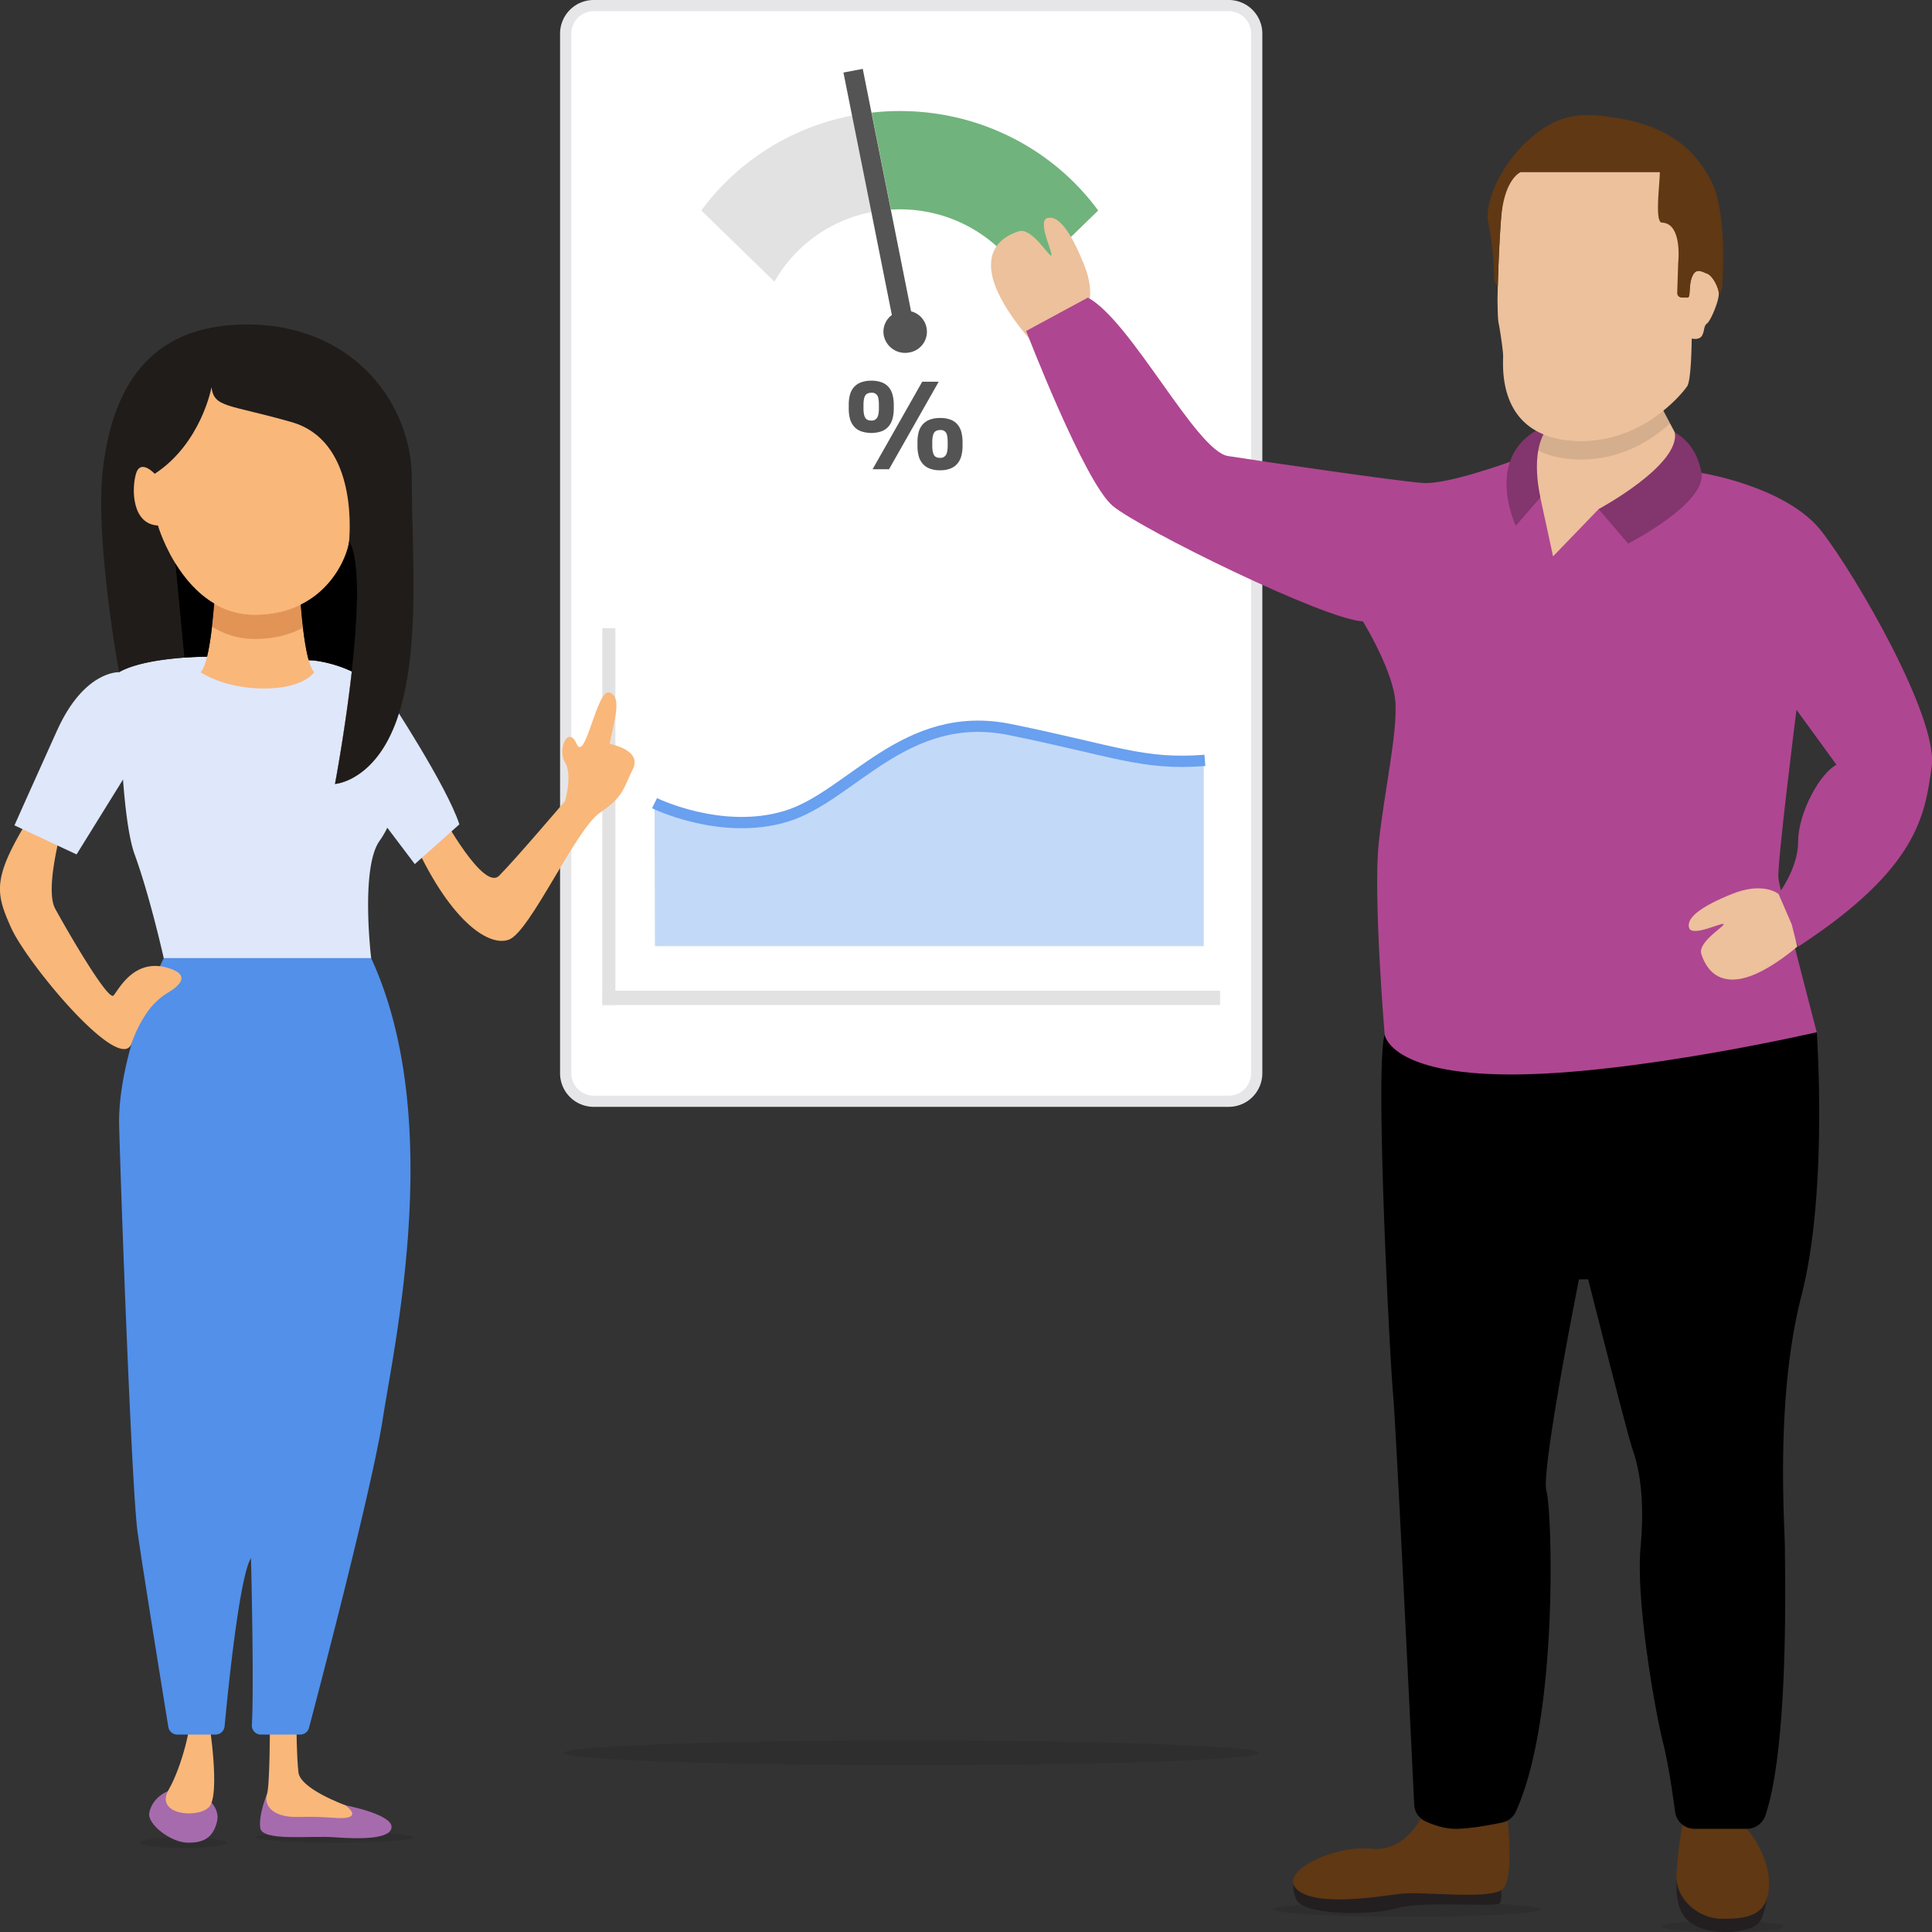 <svg viewBox="0 0 1400 1400" xmlns="http://www.w3.org/2000/svg"><rect x="0" y="0" width="1400" height="1400" fill="#333333" stroke="none"/><rect fill="#fff" height="793.95" rx="20.27" width="500.76" x="409.91" y="4.05"/><path d="m890.4 8.11a16.22 16.22 0 0 1 16.22 16.22v753.4a16.22 16.22 0 0 1 -16.22 16.22h-460.22a16.22 16.22 0 0 1 -16.18-16.22v-753.4a16.22 16.22 0 0 1 16.18-16.22zm0-8.11h-460.22a24.35 24.35 0 0 0 -24.33 24.33v753.4a24.35 24.35 0 0 0 24.33 24.33h460.22a24.35 24.35 0 0 0 24.33-24.33v-753.4a24.35 24.35 0 0 0 -24.33-24.33z" fill="#e6e6e8"/><path d="m631.44 275.87a20.28 20.28 0 0 1 7.74 1.3 12.28 12.28 0 0 1 5 3.62 14.39 14.39 0 0 1 2.67 5.53 28.58 28.58 0 0 1 .81 7v2.88a27.42 27.42 0 0 1 -.86 7.05 14.5 14.5 0 0 1 -2.77 5.58 12.71 12.71 0 0 1 -5 3.62 23.14 23.14 0 0 1 -15.55-.1 12.56 12.56 0 0 1 -5.06-3.81 14.63 14.63 0 0 1 -2.63-5.56 29.24 29.24 0 0 1 -.76-6.78v-2.88a27.7 27.7 0 0 1 .86-7.2 13.76 13.76 0 0 1 2.82-5.48 12.79 12.79 0 0 1 5.11-3.53 20.66 20.66 0 0 1 7.62-1.24zm-.09 28.88a4.53 4.53 0 0 0 4.29-2.14q1.25-2.13 1.25-6.68v-2.41q0-5.2-1.25-7.07a4.58 4.58 0 0 0 -4.1-1.85c-2.23 0-3.75.69-4.58 2.09s-1.24 3.67-1.24 6.83v2.41q0 4.47 1.19 6.65t4.45 2.18zm36.94-28.15h11.93l-36 63.43h-11.91zm13 26.29a20.26 20.26 0 0 1 7.73 1.3 12.28 12.28 0 0 1 5 3.62 14.31 14.31 0 0 1 2.67 5.53 28.58 28.58 0 0 1 .81 7v2.88a27.42 27.42 0 0 1 -.86 7.05 14.33 14.33 0 0 1 -2.77 5.58 12.68 12.68 0 0 1 -5 3.61 19.55 19.55 0 0 1 -7.58 1.31 20 20 0 0 1 -8-1.39 12.56 12.56 0 0 1 -5.06-3.81 14.63 14.63 0 0 1 -2.63-5.56 29.24 29.24 0 0 1 -.76-6.78v-2.88a27.7 27.7 0 0 1 .86-7.2 13.92 13.92 0 0 1 2.82-5.48 13 13 0 0 1 5.11-3.53 20.73 20.73 0 0 1 7.64-1.24zm-.1 28.88a4.53 4.53 0 0 0 4.29-2.14q1.25-2.13 1.25-6.68v-2.41q0-5.2-1.25-7.07a4.56 4.56 0 0 0 -4.1-1.86c-2.23 0-3.75.7-4.58 2.1s-1.24 3.67-1.24 6.83v2.46c0 3 .39 5.18 1.19 6.64s2.25 2.14 4.43 2.14z" fill="#545454"/><path d="m795.78 152.53-53 51.58c-17.55-31.21-51.61-52.42-90.79-52.42-2.15 0-4.25.08-6.36.2l-14-70.26a179.92 179.92 0 0 1 20.37-1.17c59.26 0 111.74 28.44 143.78 72.07z" fill="#71b37c"/><path d="m631.42 153.69a103.38 103.38 0 0 0 -70.23 50.41l-53-51.58a177 177 0 0 1 109.27-68.77z" fill="#e2e2e2"/><path d="m659 255.4a15.75 15.75 0 0 1 -18.54-12.13 15 15 0 0 1 5.82-15l-14.86-74.56-14-69.94-6.23-31.21 14-2.65 6.32 31.73 14 70.26 14.7 73.71a15.24 15.24 0 0 1 -1.21 29.79z" fill="#545454"/><path d="m655.11 499.26h10.37v447.65h-10.37z" fill="#e2e2e2" transform="matrix(0 -1 1 0 -62.79 1383.38)"/><path d="m436.47 455.18h9.47v273.08h-9.47z" fill="#e2e2e2"/><path d="m474.3 582.27s48.22 23.68 95.35 9.39 85.57-78.44 162-62.88 95.62 25.72 140.62 22.22v134.64h-397.68z" fill="#69a0ef" opacity=".4"/><path d="m474.3 582s48.22 23.79 95.35 9.51 86-78.38 162.36-62.82 96.09 25.81 141.09 22.31" fill="none" stroke="#69a0ef" stroke-miterlimit="10" stroke-width="8.18"/><ellipse cx="132.86" cy="1335.28" opacity=".1" rx="31.31" ry="3.86"/><ellipse cx="242.63" cy="1331.39" opacity=".1" rx="57.47" ry="3.88"/><path d="m193.46 1300.14s-6 14-4.92 24.23 35.47 5.62 54.09 7 41.44 1.4 41.09-7.73-33.36-15.45-33.36-15.45l-44.6-8.08z" fill="#a66bad"/><path d="m145.35 1299.43s14.75 8.43 11.94 20.37-9.83 15.8-21.77 15.45-28.45-13.21-27.39-21.18 9.13-17.1 21.07-17.8 16.15 3.16 16.15 3.16z" fill="#a66bad"/><path d="m195.57 1251.32s0 42.5-2.11 48.82 1.76 17.21 23.53 16.51 30.2 2.17 36.17 0-2.81-8.46-2.81-8.46-32.66-11.8-34.07-23.81-1.4-33.08-1.4-33.08z" fill="#f9b77a"/><path d="m151.32 1246.4s8.78 54.79 0 63.22-39.32 5.27-29.15-12.62 16.6-47.76 15.5-52.68z" fill="#f9b77a"/><path d="m118.65 694.31s-33.71 68.83-32.31 121.51 9.13 264.11 13.35 294.31c3.66 26.25 18.47 117.78 22.28 141.27a6.59 6.59 0 0 0 6.51 5.53h27.7a6.6 6.6 0 0 0 6.57-6c2.19-23.46 10.66-108.56 19.12-121.86 0 0 2.31 91.34.64 120.88a6.59 6.59 0 0 0 6.59 7h28.43a6.58 6.58 0 0 0 6.38-4.9c7.57-28.64 45.9-174.76 53.49-224.08 8.43-54.79 45-217.75-8.43-333.64z" fill="#5290e9"/><path d="m320.93 591.75s29.5 54.09 40.74 42.85 47.76-54.09 47.76-54.09 5.62-19 0-28.1 2.11-27.39 8.43-13.35 14.75-40.74 23.88-37.23 3.51 19.67 0 37.23c0 0 23.88 4.21 16.86 18.26s-6.32 19.67-23.88 31.61-50.57 86.4-66 92-44.25-15.45-70.24-74.46z" fill="#f9b77a"/><path d="m47 591.75s-15.45 51.25-7 66.74 38.46 67.43 42.32 62.87 14.93-27.22 39.33-20c17.5 5.16 7.65 13.36.67 17.58a50.15 50.15 0 0 0 -14.57 13.06 88.15 88.15 0 0 0 -12.29 23.9c-8.06 23.75-75.85-57.73-87.46-83.72s-13.67-36.18 14.77-82.18z" fill="#f9b77a"/><path d="m275.05 609.31c-14 19.68-6.08 85-6.08 85h-150.32s-9.83-44.25-21.08-75.16-11.28-132.06-11.28-132.06c11.94-6.82 32.79-9.5 47.3-10.56 9.34-.67 16.06-.67 16.06-.67l77.45 2.68a91.84 91.84 0 0 1 27.82 8c-4.74 42.1-12.18 81.53-12.18 81.53s22.86-1.39 39.08-33.09c.53 7.28 1.58 13.92 3.54 17.17 5.64 9.4 3.75 37.5-10.31 57.16z" fill="#dfe7fb"/><path d="m281.82 535c-16.22 31.7-39.08 33.09-39.08 33.09s7.44-39.43 12.18-81.53a87.63 87.63 0 0 1 26.68 18.78 281.25 281.25 0 0 0 .22 29.66z" fill="#fbdbdc"/><path d="m281.6 505.35s42.14 63.92 51.28 92l-32.31 28.8-45.66-60.41z" fill="#dfe7fb"/><path d="m86.3 487.1s-25.24-1.4-44.91 42.14-30.91 68.84-30.91 68.84l45 21.07 50.52-81.48z" fill="#dfe7fb"/><path d="m289.09 517a116.06 116.06 0 0 1 -7.27 18c-16.22 31.7-39.08 33.09-39.08 33.09s7.44-39.43 12.18-81.53c4.39-39 6.47-80.36-1.87-94.7l-126 16.36 6.51 68.29c-14.5 1.06-35.36 3.73-47.3 10.56 0 0-17.75-96.93-11.65-147.5s27.62-104.43 104.42-104.43 119.39 57.13 119.39 111.92 6.1 120.66-9.33 169.94z" fill="#201c19"/><path d="m155.92 427.22s-2.64 52.45-10.56 59.88c0 0 16.83 11.83 45.86 11.83s36.51-11.83 36.51-11.83c-7.92-7.43-10.56-59.88-10.56-59.88z" fill="#f9b77a"/><path d="m219.45 454.94c-9.15 4.84-20.51 8-34.54 8.09a57.47 57.47 0 0 1 -31.36-9.03c.71-6 1.23-11.9 1.6-16.58a57.13 57.13 0 0 0 29.44 8c13.34 0 24.31-2.85 33.23-7.27.38 4.8.91 10.72 1.63 16.79z" fill="#e29456"/><path d="m112.1 343.34s-10.3-11.24-13.58 0-2.81 36.53 15.92 37.46c0 0 18.73 64.62 70.24 64.62s67.43-42.42 68.32-53.54 4.21-72.89-41.68-86-56.19-10.3-58.07-25.29c.06 0-7.44 40.74-41.15 62.75z" fill="#f9b77a"/><path d="m155.23 437.38c-.82 10.6-2.45 27.23-5.19 38.5h-.41s-6.72 0-16.06.67l-6.51-68.28c6.5 10.53 15.71 21.78 28.17 29.11z"/><path d="m254.91 486.58a91.84 91.84 0 0 0 -27.82-8l-3.39-.12c-3.07-10.93-4.9-28.8-5.79-40.28 25.51-12.63 34.43-38.06 35.13-46.27 8.33 14.31 6.26 55.64 1.87 94.67z"/><ellipse cx="1248.34" cy="1395.92" opacity=".1" rx="44.14" ry="4.08"/><ellipse cx="1019.63" cy="1383.55" opacity=".1" rx="97.09" ry="5.41"/><path d="m785.53 228.48s10.07-11.82 0-36.78-18.88-35.91-26.53-33.7 4.19 25.4 2.87 27.15-14-20.58-23.65-17.52-23.65 10.95-19.27 32 27.15 46 27.15 46l32 13.14z" fill="#ecc19c"/><path d="m1281.9 1366.27s-2.15 20.34-7.18 27-34.24 11.08-49.75 0-8.72-41.09-8.72-41.09l43.56 13.7z" fill="#231f20"/><path d="m1265.84 1325.18s16.67 18.73 16.06 41.09-16.31 24.17-33.84 24.17-34.44-14.5-33.23-32.63 4.23-42.9 9.06-45.92 41.95 13.29 41.95 13.29z" fill="#603813"/><path d="m1086.74 1361.83s2.82 14.1 0 17.32-54.78-2-74.52 3.63-68.07 5-72.91-6.38 0-14.57 0-14.57z" fill="#231f20"/><path d="m1092 1313.9s5.64 46.32-2.82 54.78-58.41 1.61-74.52 3.63-61.23 9.67-74.92-3.22 27-32.22 54-29.4 39.07-28.17 39.07-28.17z" fill="#603813"/><path d="m1316.48 748s8.32 115.6-11 190.53-12.08 166.76-12.08 183.68c0 15.79 3.16 142.14-14.11 193.28a14.2 14.2 0 0 1 -13.43 9.73h-38a14.1 14.1 0 0 1 -14-12.21c-1.86-13.82-5.16-36.19-8.71-50-5.44-21.15-19.94-102.11-16.31-142s-2.42-61-6-71.3-32-122.65-32-122.65h-6.65s-27.79 139-23.56 153.47c4.1 14 8.95 164.33-22.23 232.32a13.9 13.9 0 0 1 -9.83 7.81c-8.57 1.79-23.55 4.57-33.8 4.57-8.19 0-16.2-2.84-21.82-5.44a14 14 0 0 1 -8.16-12c-2.17-45.36-13.16-274-15.34-297.93-2.42-26.59-13.29-238.86-6-260.21s269.48-16.51 269.48-16.51z"/><path d="m1095.2 334.28s-45.92 16.92-64 15.71-118.42-15.91-141.38-19.54-70.09-97.88-101.51-114.8l-44.71 24.17s42.29 110 62.84 126.88 153.47 82.37 181.26 83.58 107.5-116 107.5-116z" fill="#af4691"/><path d="m1233 342.74s61.63 9.67 87 42.29 84.59 135.34 79.76 170.39-9.67 73.71-96.67 130.51l-15.71-36.25s15.62-19.34 15.62-39.88 15.71-49.54 27.79-55.59l-29-39.88s-14.16 112.14-13.09 122 27.78 111.67 27.78 111.67-132.66 30.61-221.28 30.61-91.84-29-91.84-29-8.46-101.1-4.23-139.17 13.29-77.94 12.08-100.9-23.56-59.21-23.56-59.21l43.5-77.94 64-38.06z" fill="#af4691"/><path d="m1201.94 291.18 11.69 22.16 6.94 16.41-35.95 46.02-26.18-6.85-33.03 34.24-9.26-42.7-7.61-36.25 16.87-17.72 4.83-15.31z" fill="#ecc19c"/><path d="m1223.95 672.25c2 7 23.39-3.87 25-2.66s-18.95 12.91-16.1 21.75 10.05 21.75 29.39 17.74c15.81-3.33 34.08-17.93 40.17-23.15-1.4-5.51-2.76-10.92-4.06-16.1l-9.52-22s-10.88-9.28-33.84 0-32.99 17.36-31.04 24.42z" fill="#ecc19c"/><path d="m1109.51 323.31c6.91 4.78 16.1 8.27 28.42 9.33 33.5 2.9 58.44-13.25 72.31-25.81l-4.93-9.28c-14.45 11.7-37.51 24.26-67.38 21.65a64.67 64.67 0 0 1 -20-4.74z" opacity=".1"/><path d="m1213.63 313.34s15.71 7.25 19.33 29.4-53.17 51.16-53.17 51.16l-21.35-25s59.21-31.8 55.19-55.56z" fill="#83356d"/><path d="m1125.41 306.49s-18.13 9.67-9.26 54l-17.73 20.51s-26.98-56.38 26.99-74.51z" fill="#83356d"/><path d="m1089.22 258.55c.11-4.18-2.47-20.93-3.26-24.36s-.8-18-.8-18 .06-3.43.2-8.91c.46-16.92 1.75-53.45 4.74-69.21 3.95-20.89 20.4-35 30.08-39.65s6.73 5.68 24.22 7.07 20.65-8.38 35.51-8.64 25.63 18.68 28.66 27.91-5.5 28.29-1.5 30.35 14.21 18.32 12.45 22.07-1.2 10.72.3 12.54-1.21 14.33-1.47 17.1 2 8.86 4.48 8.82.54-8.62 3.42-15.34 7.3-3.21 10.83-2 8.07 9.16 8.43 14.23a2.17 2.17 0 0 1 0 .24c.15 5.28-5.86 19.65-8.52 21.6s-1.64 5.43-3.65 8.88-7.47 2.08-7.47 2.08-.17 29.86-3.24 34.51-34.07 43.81-84.74 39.38-48.98-49.37-48.67-60.67z" fill="#ecc19c"/><path d="m1171.62 85.49c-24.34-4-41.37-3.95-63.12 15.16s-33.09 47-30 61.14a224.9 224.9 0 0 1 4.19 37.39c0 3.21.49 6.79 2.71 8.11.46-16.92 1.13-32.3 2.3-48.3 2.16-29.48 14.19-34.22 14.19-34.22h100.9c-.15 9.52-3.78 36.41 1.51 36.56 15.06.43 11.78 29.15 11.78 29.15l-.71 21.88a3.28 3.28 0 0 0 3.28 3.28h4.21c2.52 0 .54-8.62 3.42-15.34s7.3-3.21 10.83-2 8.07 9.16 8.43 14.23a2.17 2.17 0 0 1 0 .24 6 6 0 0 0 2.23-3.11s4.68-54.18-7.67-78.35-32.28-39.91-68.48-45.82z" fill="#603813"/><ellipse cx="660.29" cy="1270.17" opacity=".1" rx="251.86" ry="9.01"/></svg>
